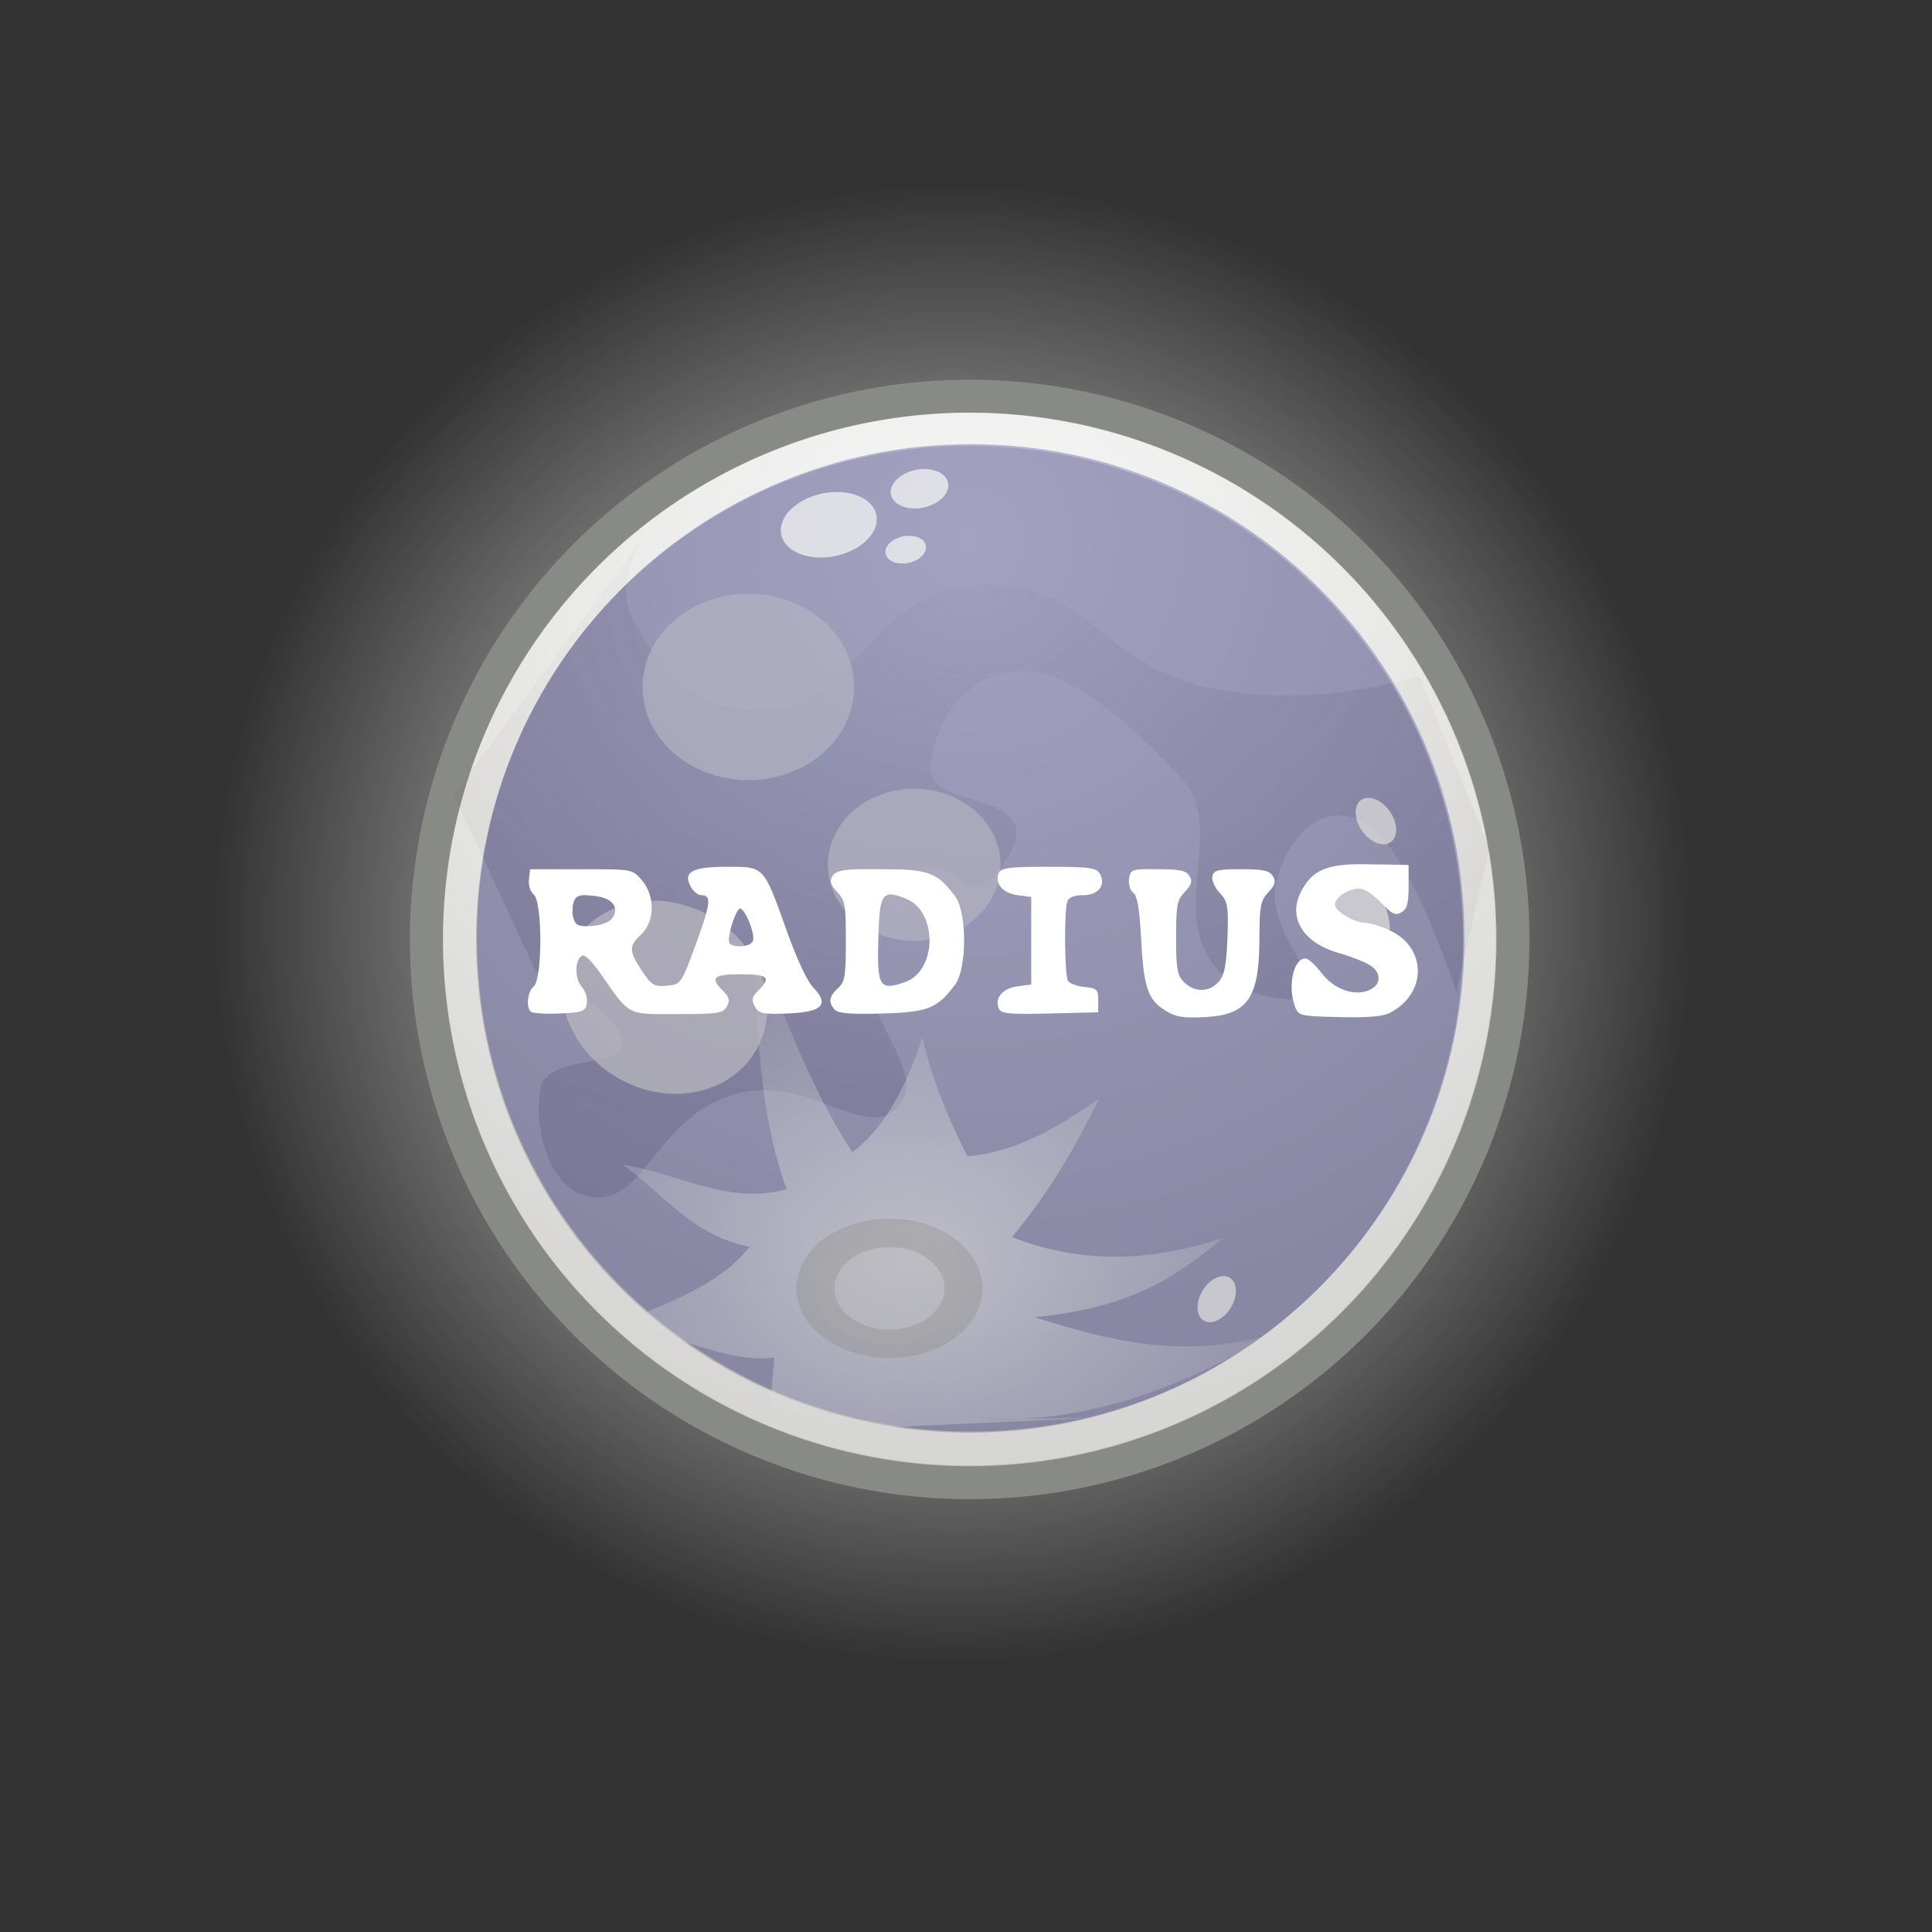 <?xml version="1.0" encoding="UTF-8" standalone="no"?>
<!-- Created with Inkscape (http://www.inkscape.org/) -->

<svg
   xmlns:dc="http://purl.org/dc/elements/1.1/"
   xmlns:cc="http://creativecommons.org/ns#"
   xmlns:rdf="http://www.w3.org/1999/02/22-rdf-syntax-ns#"
   xmlns:svg="http://www.w3.org/2000/svg"
   xmlns="http://www.w3.org/2000/svg"
   xmlns:xlink="http://www.w3.org/1999/xlink"
   xmlns:sodipodi="http://sodipodi.sourceforge.net/DTD/sodipodi-0.dtd"
   xmlns:inkscape="http://www.inkscape.org/namespaces/inkscape"
   width="100"
   height="100"
   id="svg1306"
   sodipodi:version="0.32"
   inkscape:version="0.48.2 r9819"
   sodipodi:docname="weather-clear-night-000.svg"
   inkscape:output_extension="org.inkscape.output.svg.inkscape"
   version="1.1"
   inkscape:export-filename="/home/jjnf/workspace/openerp/radius/images/conect_hover.png"
   inkscape:export-xdpi="90"
   inkscape:export-ydpi="90">
  <rect width="100%" height="100%" fill="#333333" stroke="none"/>
  <defs
     id="defs1308">
    <linearGradient
       id="linearGradient5199">
      <stop
         style="stop-color:#7e7878;stop-opacity:0.097;"
         offset="0"
         id="stop5201" />
      <stop
         style="stop-color:#7e7878;stop-opacity:1;"
         offset="1"
         id="stop5203" />
    </linearGradient>
    <linearGradient
       inkscape:collect="always"
       id="linearGradient5191">
      <stop
         style="stop-color:#dadad9;stop-opacity:1;"
         offset="0"
         id="stop5193" />
      <stop
         style="stop-color:#dadad9;stop-opacity:0;"
         offset="1"
         id="stop5195" />
    </linearGradient>
    <linearGradient
       inkscape:collect="always"
       id="linearGradient5164">
      <stop
         style="stop-color:white;stop-opacity:1;"
         offset="0"
         id="stop5166" />
      <stop
         style="stop-color:white;stop-opacity:0;"
         offset="1"
         id="stop5168" />
    </linearGradient>
    <linearGradient
       id="linearGradient5154">
      <stop
         style="stop-color:#d9d8d6;stop-opacity:1;"
         offset="0"
         id="stop5156" />
      <stop
         style="stop-color:#b5b4b0;stop-opacity:1;"
         offset="1"
         id="stop5158" />
    </linearGradient>
    <linearGradient
       inkscape:collect="always"
       id="linearGradient5138">
      <stop
         style="stop-color:white;stop-opacity:1;"
         offset="0"
         id="stop5140" />
      <stop
         style="stop-color:white;stop-opacity:0;"
         offset="1"
         id="stop5142" />
    </linearGradient>
    <radialGradient
       inkscape:collect="always"
       xlink:href="#linearGradient5164"
       id="radialGradient3112"
       gradientUnits="userSpaceOnUse"
       cx="23.688"
       cy="23.428"
       fx="23.688"
       fy="23.428"
       r="22.451" />
    <radialGradient
       inkscape:collect="always"
       xlink:href="#linearGradient5154"
       id="radialGradient3114"
       gradientUnits="userSpaceOnUse"
       gradientTransform="matrix(1.441,0,0,1.441,-10.166,-3.037)"
       cx="23.071"
       cy="6.893"
       fx="23.071"
       fy="6.893"
       r="22.813" />
    <radialGradient
       inkscape:collect="always"
       xlink:href="#linearGradient5199"
       id="radialGradient3116"
       gradientUnits="userSpaceOnUse"
       gradientTransform="matrix(1.652,0,0,1.088,-15.73,3.156)"
       cx="24.125"
       cy="9.735"
       fx="24.125"
       fy="9.735"
       r="15.75" />
    <radialGradient
       inkscape:collect="always"
       xlink:href="#linearGradient5138"
       id="radialGradient3118"
       gradientUnits="userSpaceOnUse"
       gradientTransform="matrix(3.373,0,0,3.373,-54.749,-26.131)"
       cx="23.071"
       cy="11.012"
       fx="23.071"
       fy="11.012"
       r="22.856" />
    <radialGradient
       inkscape:collect="always"
       xlink:href="#linearGradient5191"
       id="radialGradient3120"
       gradientUnits="userSpaceOnUse"
       gradientTransform="matrix(1.498,0,0,1.131,-11.103,-5.289)"
       cx="22.288"
       cy="34.537"
       fx="22.288"
       fy="34.537"
       r="9.938" />
    <radialGradient
       inkscape:collect="always"
       xlink:href="#linearGradient5191"
       id="radialGradient3142"
       gradientUnits="userSpaceOnUse"
       gradientTransform="matrix(2.549,0,0,1.924,98.843,-80.757)"
       cx="22.288"
       cy="34.537"
       fx="22.288"
       fy="34.537"
       r="9.938" />
    <radialGradient
       inkscape:collect="always"
       xlink:href="#linearGradient5199"
       id="radialGradient3146"
       gradientUnits="userSpaceOnUse"
       gradientTransform="matrix(2.811,0,0,1.852,90.97,-66.388)"
       cx="24.125"
       cy="9.735"
       fx="24.125"
       fy="9.735"
       r="15.75" />
  </defs>
  <sodipodi:namedview
     id="base"
     pagecolor="white"
     bordercolor="#666"
     borderopacity="0.341"
     inkscape:pageopacity="0"
     inkscape:pageshadow="2"
     inkscape:zoom="5.6568542"
     inkscape:cx="32.825431"
     inkscape:cy="47.503142"
     inkscape:current-layer="layer1"
     showgrid="false"
     inkscape:grid-bbox="true"
     inkscape:document-units="px"
     inkscape:window-width="1069"
     inkscape:window-height="740"
     inkscape:window-x="0"
     inkscape:window-y="54"
     inkscape:showpageshadow="false"
     fit-margin-top="0"
     fit-margin-left="0"
     fit-margin-right="0"
     fit-margin-bottom="0"
     inkscape:window-maximized="0" />
  <g
     id="layer1"
     inkscape:label="Layer 1"
     inkscape:groupmode="layer"
     transform="translate(-108.5,79.5)">
    <path
       sodipodi:type="arc"
       style="color:#000000;fill:url(#radialGradient3112);fill-opacity:1;fill-rule:evenodd;stroke:none;stroke-width:1;marker:none;visibility:visible;display:inline;overflow:visible"
       id="path5162"
       sodipodi:cx="23.688078"
       sodipodi:cy="23.42804"
       sodipodi:rx="22.45064"
       sodipodi:ry="22.45064"
       d="m 46.139,23.428 a 22.451,22.451 0 1 1 -44.901,0 22.451,22.451 0 1 1 44.901,0 z"
       transform="matrix(1.702,0,0,1.702,117.485,-71.582)" />
    <path
       sodipodi:type="arc"
       style="color:#000000;fill:url(#radialGradient3114);fill-opacity:1;fill-rule:evenodd;stroke:#888a85;stroke-width:1.34;stroke-linecap:butt;stroke-linejoin:round;stroke-miterlimit:4;stroke-opacity:1;stroke-dasharray:none;stroke-dashoffset:0;marker:none;visibility:visible;display:inline;overflow:visible"
       id="path1314"
       sodipodi:cx="23.071428"
       sodipodi:cy="23.142857"
       sodipodi:rx="22.142857"
       sodipodi:ry="22.142857"
       d="m 45.214,23.143 a 22.143,22.143 0 1 1 -44.286,0 22.143,22.143 0 1 1 44.286,0 z"
       transform="matrix(1.27,0,0,1.27,129.391,-60.266)" />
    <path
       style="opacity:0.331;color:#000000;fill:url(#radialGradient3146);fill-opacity:1;fill-rule:evenodd;stroke:none;stroke-width:1;marker:none;visibility:visible;display:inline;overflow:visible"
       d="m 136.239,-29.22 c 0,0 4.413,2.074 4.467,3.616 0.053,1.542 -3.935,0.532 -4.254,2.552 -0.319,2.021 0.479,5.477 2.978,5.53 2.499,0.053 3.137,-4.148 7.019,-5.317 3.882,-1.17 6.806,2.499 8.508,0.638 1.702,-1.861 -1.967,-4.467 -1.702,-8.082 0.266,-3.616 0.904,-2.925 2.765,-4.148 1.861,-1.223 2.557,2.931 4.679,-0.744 2.05,-3.552 -4.307,-2.286 -4.041,-4.679 0.266,-2.393 1.861,-5.051 5.105,-4.892 3.244,0.16 7.87,5.53 7.87,5.53 2.061,1.983 0.066,5.83 1.063,8.508 1.172,3.145 4.396,2.965 6.593,2.978 0,0 -3.244,-3.669 -2.765,-5.955 0.479,-2.286 2.34,-4.573 4.679,-3.19 2.34,1.383 4.679,8.72 4.679,8.72 l 1.702,-7.444 -3.616,-8.933 c 0,0 -5.158,1.808 -10.847,0.638 -5.69,-1.17 -6.274,-5.583 -11.911,-5.317 -5.636,0.266 -6.168,5.902 -10.635,6.381 -4.467,0.479 -5.743,-1.967 -7.232,-4.467 -1.489,-2.499 1.276,-5.53 1.276,-5.53 l -10.635,14.463 4.254,9.146 z"
       id="path5152"
       sodipodi:nodetypes="cssssssszsscscsscccssssccc"
       inkscape:connector-curvature="0" />
    <path
       sodipodi:type="arc"
       style="opacity:0.809;color:#000000;fill:none;stroke:url(#radialGradient3118);stroke-width:1.427;stroke-linecap:butt;stroke-linejoin:round;stroke-miterlimit:4;stroke-opacity:1;stroke-dasharray:none;stroke-dashoffset:0;marker:none;visibility:visible;display:inline;overflow:visible"
       id="path2044"
       sodipodi:cx="23.071428"
       sodipodi:cy="23.142857"
       sodipodi:rx="22.142857"
       sodipodi:ry="22.142857"
       d="m 45.214,23.143 a 22.143,22.143 0 1 1 -44.286,0 22.143,22.143 0 1 1 44.286,0 z"
       transform="matrix(1.192,0,0,1.192,131.182,-58.47)" />
    <path
       sodipodi:nodetypes="ccaaac"
       style="opacity:0.25;fill:#000080;fill-opacity:1;stroke:#000000;stroke-width:0;stroke-linejoin:miter;stroke-miterlimit:4;stroke-opacity:1"
       id="shadow"
       d="m 158.742,-5.398 c -14.115,0 -25.557,-11.442 -25.557,-25.557 0,-14.115 11.442,-25.557 25.557,-25.557 14.115,0 25.557,11.442 25.557,25.557 0,14.115 -11.442,25.557 -25.557,25.557 z"
       inkscape:connector-curvature="0" />
    <path
       style="opacity:0.646;color:#000000;fill:url(#radialGradient3142);fill-opacity:1;fill-rule:evenodd;stroke:none;stroke-width:1;marker:none;visibility:visible;display:inline;overflow:visible"
       d="m 156.232,-25.817 c 0.65,2.704 1.493,4.444 2.34,6.168 2.645,-0.24 4.753,-1.554 6.806,-2.978 -1.23,2.567 -2.675,4.992 -4.505,7.159 3.856,1.5 7.43,1.17 10.886,0.073 -2.425,2.031 -4.776,3.598 -9.722,4.078 3.57,1.077 7.527,2.317 12.487,0.814 -4.555,2.631 -9.338,4.623 -14.888,4.467 l 5.494,-0.077 -11.024,0.503 -5.743,-1.063 0.213,-2.552 c -2.401,0.267 -5.071,-1.074 -7.657,-1.914 2.323,-1.03 4.82,-1.845 6.381,-3.828 -3.021,-0.595 -4.462,-2.77 -6.593,-4.254 2.836,0.425 5.462,2.112 8.508,1.276 -1.591,-4.396 -1.401,-8.791 -1.914,-13.187 1.737,3.758 2.868,7.515 5.317,11.273 1.634,-1.235 2.783,-3.318 3.616,-5.955 z"
       id="path5150"
       sodipodi:nodetypes="ccccccccccccccccccc"
       inkscape:connector-curvature="0" />
    <path
       sodipodi:type="arc"
       style="opacity:0.331;color:#000000;fill:#bbbbb8;fill-opacity:1;fill-rule:evenodd;stroke:#888984;stroke-width:1.155;stroke-linecap:round;stroke-linejoin:round;stroke-miterlimit:4;stroke-opacity:1;stroke-dasharray:none;stroke-dashoffset:0;marker:none;visibility:visible;display:inline;overflow:visible"
       id="path4263"
       sodipodi:cx="21.625"
       sodipodi:cy="34.5"
       sodipodi:rx="2.25"
       sodipodi:ry="2.25"
       d="m 23.875,34.5 a 2.25,2.25 0 1 1 -4.5,0 2.25,2.25 0 1 1 4.5,0 z"
       transform="matrix(1.702,0,0,1.276,117.735,-56.837)" />
    <path
       sodipodi:type="arc"
       style="opacity:0.719;color:#000000;fill:#b4b3c1;fill-opacity:1;fill-rule:evenodd;stroke:none;stroke-width:1;marker:none;visibility:visible;display:inline;overflow:visible"
       id="path5207"
       sodipodi:cx="22.375"
       sodipodi:cy="21.75"
       sodipodi:rx="2.625"
       sodipodi:ry="2.3125"
       d="m 25,21.75 a 2.625,2.312 0 1 1 -5.25,0 2.625,2.312 0 1 1 5.25,0 z"
       transform="matrix(1.702,0,0,1.702,117.735,-71.758)" />
    <path
       d="m 25,21.75 a 2.625,2.312 0 1 1 -5.25,0 2.625,2.312 0 1 1 5.25,0 z"
       sodipodi:ry="2.3125"
       sodipodi:rx="2.625"
       sodipodi:cy="21.75"
       sodipodi:cx="22.375"
       id="path5209"
       style="opacity:0.719;color:#000000;fill:#b4b4c2;fill-opacity:1;fill-rule:evenodd;stroke:none;stroke-width:1;marker:none;visibility:visible;display:inline;overflow:visible"
       sodipodi:type="arc"
       transform="matrix(2.086,0,0,2.086,100.562,-89.314)" />
    <path
       transform="matrix(1.804,1.048,-1.048,1.804,125.323,-90.568)"
       sodipodi:type="arc"
       style="opacity:0.719;color:#000000;fill:#bab9c0;fill-opacity:1;fill-rule:evenodd;stroke:none;stroke-width:1;marker:none;visibility:visible;display:inline;overflow:visible"
       id="path5211"
       sodipodi:cx="22.375"
       sodipodi:cy="21.75"
       sodipodi:rx="2.625"
       sodipodi:ry="2.3125"
       d="m 25,21.75 a 2.625,2.312 0 1 1 -5.25,0 2.625,2.312 0 1 1 5.25,0 z" />
    <path
       transform="matrix(0.678,0.639,-0.37,0.66,171.337,-60.957)"
       sodipodi:type="arc"
       style="opacity:0.719;color:#000000;fill:#dfdedc;fill-opacity:1;fill-rule:evenodd;stroke:none;stroke-width:1;marker:none;visibility:visible;display:inline;overflow:visible"
       id="path5213"
       sodipodi:cx="22.375"
       sodipodi:cy="21.75"
       sodipodi:rx="2.625"
       sodipodi:ry="2.3125"
       d="m 25,21.75 a 2.625,2.312 0 1 1 -5.25,0 2.625,2.312 0 1 1 5.25,0 z" />
    <path
       d="m 25,21.75 a 2.625,2.312 0 1 1 -5.25,0 2.625,2.312 0 1 1 5.25,0 z"
       sodipodi:ry="2.3125"
       sodipodi:rx="2.625"
       sodipodi:cy="21.75"
       sodipodi:cx="22.375"
       id="path5215"
       style="opacity:0.719;color:#000000;fill:#dfdedc;fill-opacity:1;fill-rule:evenodd;stroke:none;stroke-width:1;marker:none;visibility:visible;display:inline;overflow:visible"
       sodipodi:type="arc"
       transform="matrix(-0.16,0.454,-0.389,-0.037,183.518,-21.611)"
       inkscape:transform-center-y="1.5541817"
       inkscape:transform-center-x="2.0330157" />
    <path
       inkscape:transform-center-x="-0.61605544"
       inkscape:transform-center-y="2.5542712"
       transform="matrix(0.36,0.339,-0.196,0.35,175.925,-52.198)"
       sodipodi:type="arc"
       style="opacity:0.719;color:#000000;fill:#dfdedc;fill-opacity:1;fill-rule:evenodd;stroke:none;stroke-width:1;marker:none;visibility:visible;display:inline;overflow:visible"
       id="path5217"
       sodipodi:cx="22.375"
       sodipodi:cy="21.75"
       sodipodi:rx="2.625"
       sodipodi:ry="2.3125"
       d="m 25,21.75 a 2.625,2.312 0 1 1 -5.25,0 2.625,2.312 0 1 1 5.25,0 z" />
    <path
       d="m 25,21.75 a 2.625,2.312 0 1 1 -5.25,0 2.625,2.312 0 1 1 5.25,0 z"
       sodipodi:ry="2.3125"
       sodipodi:rx="2.625"
       sodipodi:cy="21.75"
       sodipodi:cx="22.375"
       id="path5219"
       style="opacity:0.719;color:#000000;fill:#f7f7f6;fill-opacity:1;fill-rule:evenodd;stroke:none;stroke-width:1;marker:none;visibility:visible;display:inline;overflow:visible"
       sodipodi:type="arc"
       transform="matrix(0.855,-0.371,0.46,0.6,122.264,-57.087)" />
    <path
       transform="matrix(0.513,-0.223,0.276,0.361,138.614,-57.065)"
       sodipodi:type="arc"
       style="opacity:0.719;color:#000000;fill:#f7f7f6;fill-opacity:1;fill-rule:evenodd;stroke:none;stroke-width:1;marker:none;visibility:visible;display:inline;overflow:visible"
       id="path5221"
       sodipodi:cx="22.375"
       sodipodi:cy="21.75"
       sodipodi:rx="2.625"
       sodipodi:ry="2.3125"
       d="m 25,21.75 a 2.625,2.312 0 1 1 -5.25,0 2.625,2.312 0 1 1 5.25,0 z"
       inkscape:transform-center-x="2.2304367" />
    <path
       inkscape:transform-center-x="1.5718105"
       d="m 25,21.75 a 2.625,2.312 0 1 1 -5.25,0 2.625,2.312 0 1 1 5.25,0 z"
       sodipodi:ry="2.3125"
       sodipodi:rx="2.625"
       sodipodi:cy="21.75"
       sodipodi:cx="22.375"
       id="path5223"
       style="opacity:0.719;color:#000000;fill:#f7f7f6;fill-opacity:1;fill-rule:evenodd;stroke:none;stroke-width:1;marker:none;visibility:visible;display:inline;overflow:visible"
       sodipodi:type="arc"
       transform="matrix(0.362,-0.157,0.195,0.254,143.039,-53.061)" />
    <path
       style="fill:#ffffff"
       d="m 179.47,-34.761 c -2.229,-0.063 -3.022,0.24 -3.625,1.406 -0.707,1.367 0.102,2.659 1.969,3.188 0.628,0.178 1.339,0.464 1.594,0.625 0.637,0.402 0.584,1.055 -0.094,1.312 -0.781,0.297 -1.785,-0.082 -2.438,-0.938 -0.298,-0.39 -0.652,-0.719 -0.812,-0.719 -0.622,0 -0.93,1.45 -0.531,2.5 0.174,0.458 0.271,0.486 2.25,0.531 1.471,0.033 2.261,-0.015 2.656,-0.219 1.947,-1.007 1.924,-3.393 -0.031,-4.281 -0.474,-0.215 -1.015,-0.372 -1.219,-0.375 -0.576,-0.007 -1.594,-0.606 -1.594,-0.938 0,-0.445 0.939,-0.971 1.438,-0.812 0.234,0.074 0.695,0.422 1.031,0.781 0.503,0.538 0.702,0.594 1,0.406 0.273,-0.172 0.344,-0.48 0.344,-1.312 l 0,-1.125 -1.938,-0.031 z m -33.344,0.125 c -1.812,0 -2.282,0.272 -1.875,1.031 0.125,0.234 0.372,0.438 0.531,0.438 0.555,0 0.521,0.385 -0.25,2.5 -0.775,2.124 -0.8,2.126 -1.531,2.188 -0.657,0.055 -0.79,-0.039 -1.281,-0.781 -0.678,-1.025 -0.68,-1.266 -0.031,-1.875 0.708,-0.666 0.73,-1.999 0.031,-2.812 -0.496,-0.577 -0.516,-0.562 -3.156,-0.562 l -2.625,0 -0.062,0.531 c -0.034,0.296 0.072,0.634 0.25,0.781 0.455,0.378 0.454,4.373 0,4.75 -0.32,0.265 -0.411,1.057 -0.156,1.312 0.08,0.08 0.76,0.127 1.5,0.094 1.233,-0.055 1.344,-0.123 1.406,-0.562 0.037,-0.264 -0.094,-0.637 -0.281,-0.844 -0.38,-0.419 -0.332,-1.464 0.062,-1.594 0.138,-0.045 0.535,0.371 0.906,0.906 1.573,2.268 1.362,2.125 4,2.125 2.121,0 2.365,-0.038 2.562,-0.406 0.173,-0.323 0.112,-0.482 -0.219,-0.812 -0.674,-0.674 -0.486,-0.844 0.938,-0.844 1.424,0 1.58,0.17 0.906,0.844 -0.335,0.335 -0.366,0.479 -0.188,0.812 0.196,0.367 0.4,0.428 1.688,0.375 1.827,-0.075 2.195,-0.453 1.344,-1.344 -0.33,-0.345 -0.866,-1.514 -1.375,-2.938 -1.211,-3.388 -1.15,-3.312 -3.094,-3.312 z m 16.656,0 c -2.096,0 -2.484,0.058 -2.594,0.344 -0.2,0.522 0.2,1.012 0.969,1.125 l 0.719,0.094 0,2.25 0,2.281 -0.719,0.094 c -0.772,0.114 -1.171,0.597 -0.969,1.125 0.115,0.299 0.456,0.332 2.656,0.281 l 2.5,-0.062 0,-0.625 c 0,-0.555 -0.073,-0.626 -0.719,-0.688 -0.395,-0.038 -0.76,-0.18 -0.844,-0.312 -0.184,-0.289 -0.209,-3.663 -0.031,-4.125 0.079,-0.207 0.375,-0.312 0.812,-0.312 0.793,0 1.187,-0.511 0.875,-1.094 -0.171,-0.319 -0.502,-0.375 -2.656,-0.375 z m -9.844,0.125 c -0.929,0.029 -1.203,0.122 -1.344,0.344 -0.175,0.276 -0.108,0.462 0.25,0.844 0.408,0.435 0.438,0.683 0.438,2.531 0,1.803 -0.047,2.112 -0.406,2.438 -0.475,0.43 -0.52,0.756 -0.156,1.125 0.185,0.188 0.888,0.235 2.469,0.188 2.374,-0.071 2.834,-0.272 3.75,-1.5 0.618,-0.828 0.618,-3.735 0,-4.562 -0.943,-1.263 -1.367,-1.406 -3.844,-1.406 -0.48,0 -0.846,-0.01 -1.156,0 z m 14.688,0 c -0.592,0.029 -0.637,0.142 -0.688,0.5 -0.039,0.277 0.056,0.599 0.219,0.719 0.211,0.155 0.325,0.838 0.406,2.375 0.136,2.561 0.352,3.155 1.25,3.719 0.544,0.341 0.922,0.399 2.031,0.344 2.239,-0.111 2.844,-0.977 2.844,-4.094 0,-1.675 0.066,-1.946 0.469,-2.375 0.358,-0.381 0.392,-0.569 0.219,-0.844 -0.174,-0.275 -0.515,-0.344 -1.625,-0.344 -1.21,0 -1.438,0.051 -1.5,0.375 -0.04,0.208 0.127,0.58 0.375,0.844 0.409,0.435 0.472,0.671 0.406,2.344 -0.057,1.458 -0.159,1.939 -0.469,2.281 -0.494,0.546 -1.248,0.533 -1.781,0 -0.352,-0.352 -0.406,-0.665 -0.406,-2.281 0,-1.669 0.035,-1.946 0.438,-2.375 0.358,-0.381 0.424,-0.569 0.25,-0.844 -0.174,-0.275 -0.512,-0.344 -1.625,-0.344 -0.337,0 -0.615,-0.01 -0.812,0 z m -12.938,1.312 c 0.185,0.021 0.417,0.094 0.719,0.219 1.64,0.679 1.592,3.736 -0.062,4.312 -1.36,0.474 -1.467,0.263 -1.375,-2.562 0.05,-1.542 0.164,-2.031 0.719,-1.969 z m -15.938,0.031 c 0.115,-0.004 0.233,0.018 0.406,0.031 0.971,0.072 1.426,0.544 1.062,1.125 -0.141,0.225 -0.541,0.399 -1.062,0.438 -0.693,0.052 -0.858,-0.025 -0.969,-0.375 -0.074,-0.232 -0.074,-0.611 0,-0.844 0.083,-0.263 0.218,-0.363 0.562,-0.375 z m 8,0.719 c 0.217,-0.239 0.869,1.264 0.719,1.656 -0.12,0.314 -1.04,0.383 -1.219,0.094 -0.124,-0.201 0.226,-1.448 0.5,-1.75 z"
       id="path3067"
       inkscape:connector-curvature="0" />
  </g>
</svg>
